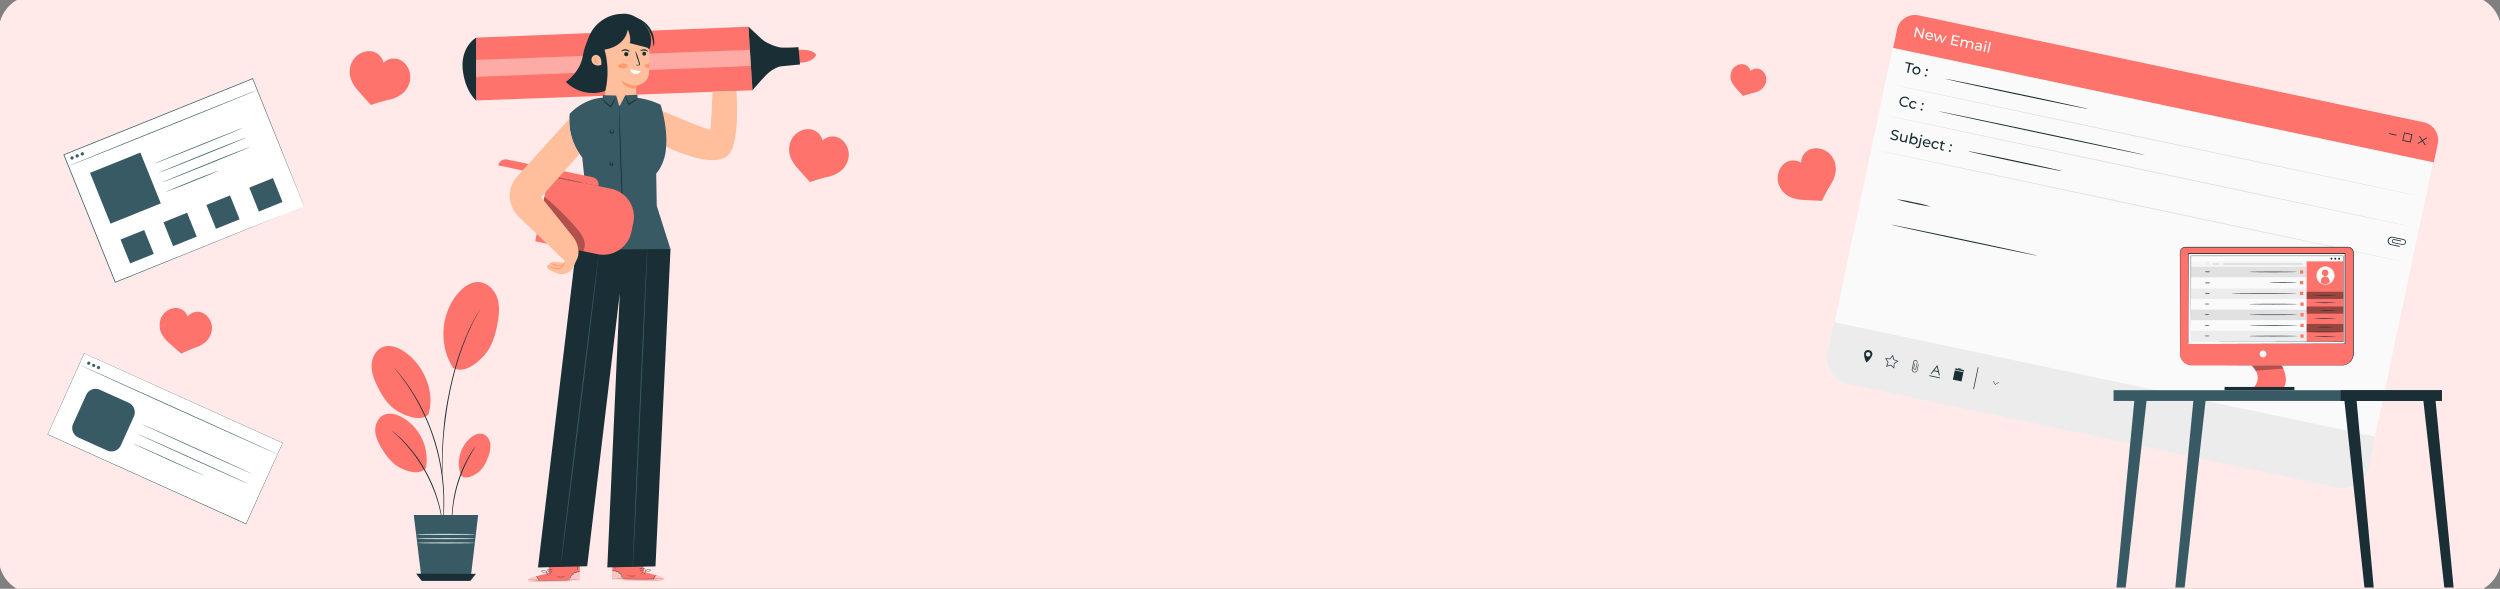 <svg width="1380" height="325" fill="none" xmlns="http://www.w3.org/2000/svg"><rect width="100%" height="100%" fill="#808080" stroke="none"/><path d="M1360.74-2.67H19.27c-11.046 0-20 8.954-20 20v290.35c0 11.046 8.954 20 20 20h1341.47c11.05 0 20-8.954 20-20V17.33c0-11.046-8.95-20-20-20z" fill="#FFEAE9"/><path d="M250.14 203.08c-8.09-12.38-6.91-30.06 2.75-41.25 3-3.48 7.19-6.5 11.77-6.1 4.58.4 8.45 4.41 9.88 8.89 1.43 4.48.93 9.33.09 13.95-1.17 6.48-3.13 13.1-7.62 17.91-4.49 4.81-11.1 9.75-16.87 6.6zm4.47 59.57a18.512 18.512 0 0 1 5.16-21c1.86-1.52 4.29-2.7 6.62-2.08 2.33.62 3.95 3 4.28 5.48a15.175 15.175 0 0 1-1.22 7.19c-1.19 3.23-2.8 6.47-5.55 8.54-2.75 2.07-6.6 4-9.29 1.87zm-19.51-4.25a26.749 26.749 0 0 0-13.49-28.24c-3.08-1.61-6.88-2.56-10-1s-4.71 5.47-4.46 9c.25 3.53 2 6.83 3.84 9.84 2.64 4.23 5.88 8.34 10.38 10.47 4.5 2.13 10.53 3.75 13.71-.09m1.42-29.65c3.88-12.5-2.69-27.66-13.64-34.83-3.4-2.23-7.7-3.78-11.5-2.33-3.8 1.45-6.12 5.81-6.24 10-.12 4.19 1.48 8.17 3.32 11.9 2.57 5.23 5.85 10.39 10.85 13.38s13.07 6 17.21 1.91" fill="#FE736B"/><path d="M244.28 289.84a3.52 3.52 0 0 1-.12-.61c-.07-.45-.16-1-.26-1.74-.06-.39-.11-.81-.18-1.26-.07-.45-.18-1-.28-1.49-.21-1.07-.42-2.29-.77-3.61-.16-.66-.33-1.36-.5-2.08-.17-.72-.43-1.46-.65-2.23-.42-1.55-1-3.16-1.62-4.87a94.798 94.798 0 0 0-4.82-10.7 96.389 96.389 0 0 0-6.25-9.94c-1.11-1.43-2.11-2.83-3.17-4-.52-.62-1-1.21-1.5-1.78l-1.45-1.57c-.91-1-1.81-1.87-2.59-2.63l-1.12-1.09-.95-.84-1.31-1.18a3.387 3.387 0 0 1-.44-.44s.19.1.51.35l1.37 1.11 1 .81 1.11 1c.8.74 1.73 1.58 2.66 2.59l1.49 1.56L226 247c1.08 1.2 2.1 2.59 3.22 4a81.218 81.218 0 0 1 11.14 20.76c.57 1.73 1.18 3.35 1.58 4.91.21.78.42 1.53.62 2.26.2.73.33 1.43.48 2.1.33 1.33.51 2.56.69 3.64.093.533.173 1.033.24 1.5.05.46.09.88.13 1.27.07.72.12 1.3.16 1.76.039.211.046.427.02.64z" fill="#1A2E35"/><path d="M244 292.08a.806.806 0 0 1 0-.25c0-.19 0-.43.05-.72.07-.68.15-1.61.26-2.78.06-.61.12-1.27.2-2 .08-.73.07-1.54.12-2.4.06-1.71.23-3.67.16-5.83v-3.4c0-1.18-.13-2.4-.19-3.67-.08-2.55-.43-5.24-.73-8.08a116.209 116.209 0 0 0-10.53-35.52c-1.3-2.55-2.48-5-3.79-7.18-.64-1.09-1.22-2.18-1.85-3.18l-1.84-2.85c-1.13-1.85-2.33-3.4-3.32-4.8-.51-.7-1-1.36-1.41-1.94-.41-.58-.87-1.1-1.25-1.58l-1.73-2.19-.44-.57a1.181 1.181 0 0 1-.14-.21s.07 0 .18.17l.48.55c.44.51 1 1.23 1.81 2.12l1.29 1.55c.46.58.93 1.23 1.45 1.92 1 1.39 2.24 2.93 3.39 4.77l1.88 2.85c.64 1 1.23 2.08 1.88 3.17 1.34 2.18 2.54 4.63 3.85 7.19a124.032 124.032 0 0 1 6.76 17.4 122.136 122.136 0 0 1 3.81 18.26c.3 2.86.63 5.57.69 8.12.05 1.28.16 2.51.16 3.69v3.41c0 2.17-.16 4.13-.25 5.85-.06.86-.09 1.66-.16 2.4s-.17 1.4-.25 2c-.15 1.17-.26 2.1-.35 2.77 0 .29-.08.53-.11.72a.68.68 0 0 1-.08.24z" fill="#1A2E35"/><path d="M265.06 170.67s0 .08-.1.23c-.1.15-.21.39-.35.65l-1.38 2.45c-.3.54-.65 1.12-1 1.78-.35.66-.69 1.4-1.08 2.18l-1.25 2.5c-.42.9-.82 1.86-1.27 2.86-.45 1-.92 2-1.37 3.17-.45 1.17-.87 2.28-1.34 3.48l-.71 1.84-.65 1.92-1.35 4c-1.72 5.55-3.34 11.72-4.71 18.28-1.37 6.56-2.26 12.89-2.95 18.66-.69 5.77-1 11-1.15 15.38-.11 2.2-.13 4.18-.14 5.93-.01 1.75 0 3.25 0 4.48v3.56a.657.657 0 0 1 0 .25 1.203 1.203 0 0 1 0-.24c0-.2 0-.44-.05-.74 0-.69-.08-1.63-.14-2.83-.06-1.2-.1-2.73-.1-4.48 0-1.75 0-3.74.07-5.94.07-4.4.47-9.63 1-15.42.53-5.79 1.61-12.09 2.96-18.62 1.35-6.53 3-12.77 4.76-18.33.48-1.37.94-2.72 1.38-4 .23-.65.45-1.29.67-1.93l.72-1.84c.48-1.2.94-2.36 1.38-3.48.46-1.11 1-2.15 1.4-3.16.4-1.01.87-2 1.31-2.85.44-.85.88-1.71 1.29-2.49l1.12-2.17c.36-.65.73-1.23 1-1.76l1.47-2.42.39-.63.17-.27zm-2.75 75.94a9.916 9.916 0 0 1-.86 1.51c-.59.95-1.4 2.35-2.35 4.1a89.5 89.5 0 0 0-3.07 6.29c-1.07 2.41-2.06 5.13-3 8s-1.56 5.72-2.08 8.31c-.52 2.59-.82 4.94-1 6.92-.18 1.98-.32 3.59-.37 4.71a9.732 9.732 0 0 1-.14 1.73 11.237 11.237 0 0 1-.06-1.74c0-1.12 0-2.74.19-4.73.19-1.99.45-4.37.91-7a71.732 71.732 0 0 1 5.09-16.45 69.683 69.683 0 0 1 3.18-6.27c1-1.74 1.86-3.11 2.51-4a11.92 11.92 0 0 1 1.05-1.38z" fill="#1A2E35"/><path d="M228.39 284.27h35.55l-4.3 36.3h-26.82l-4.43-36.3z" fill="#375A64"/><path d="M229.69 316.65l3.02 3.92h26.93l3.1-3.8-33.05-.12z" fill="#1A2E35"/><path d="M262.55 294.94c0 .15-7.37.27-16.47.27-9.1 0-16.48-.12-16.48-.27 0-.15 7.38-.26 16.48-.26 9.1 0 16.47.12 16.47.26zm0 2.42c0 .15-7.37.26-16.47.26-9.1 0-16.48-.11-16.48-.26 0-.15 7.38-.27 16.48-.27 9.1 0 16.47.12 16.47.27zm-.44 2.34c0 .15-7.12.26-15.9.26-8.78 0-15.9-.11-15.9-.26 0-.15 7.12-.27 15.9-.27 8.78 0 15.9.12 15.9.27z" fill="#FAFAFA"/><path d="M226.35 44.37c.375-2.12.092-4.305-.81-6.26a10.152 10.152 0 0 0-4-4.69 8.15 8.15 0 0 0-9.83 1.23 8.002 8.002 0 0 0-1.5-3.24 8.242 8.242 0 0 0-5.67-3.14 10 10 0 0 0-6 1.47 10.384 10.384 0 0 0-4.32 4.6 12.722 12.722 0 0 0-.9 8 18.097 18.097 0 0 0 4.14 7.47c3.12 3.58 7.28 8.15 7.28 8.15s5.35-1.84 10-2.92a18.239 18.239 0 0 0 7.72-3.64 12.792 12.792 0 0 0 3.89-7.03zm748.58.63a6.147 6.147 0 0 0-.49-3.7 6 6 0 0 0-2.37-2.78 4.83 4.83 0 0 0-5.81.73 5 5 0 0 0-.89-1.92 4.916 4.916 0 0 0-3.37-1.9 6 6 0 0 0-3.55.87 6.173 6.173 0 0 0-2.54 2.7 7.502 7.502 0 0 0-.53 4.71 10.775 10.775 0 0 0 2.44 4.42c1.85 2.12 4.31 4.82 4.31 4.82s3.17-1.08 5.91-1.72a10.809 10.809 0 0 0 4.56-2.16 7.592 7.592 0 0 0 2.33-4.07zM468.38 87.17c.369-2.087.09-4.237-.8-6.16a10.003 10.003 0 0 0-4-4.63A8.001 8.001 0 0 0 454 77.6a8.008 8.008 0 0 0-1.47-3.19 8.13 8.13 0 0 0-5.59-3.1 9.881 9.881 0 0 0-5.94 1.45 10.281 10.281 0 0 0-4.25 4.53 12.565 12.565 0 0 0-.89 7.85 17.857 17.857 0 0 0 4.07 7.35c3.08 3.53 7.17 8 7.17 8s5.27-1.81 9.83-2.88a17.682 17.682 0 0 0 7.6-3.58 12.61 12.61 0 0 0 3.85-6.86zm542.83-.82a10.386 10.386 0 0 0-4.94-3.77 10.002 10.002 0 0 0-6.07-.45 8.003 8.003 0 0 0-6 7.72 8 8 0 0 0-9.44.59 10.001 10.001 0 0 0-3.13 5.21 10.282 10.282 0 0 0 .22 6.21 12.583 12.583 0 0 0 5 6.16 17.787 17.787 0 0 0 8.09 2.29c4.67.3 10.74.56 10.74.56s2.43-5 4.89-9a17.842 17.842 0 0 0 2.8-7.92c.12-2.7-.64-5.365-2.16-7.6zM117 181.52a9.002 9.002 0 0 0-1.32-5.24 8.611 8.611 0 0 0-3.87-3.59 7.075 7.075 0 0 0-5.55 0 7.233 7.233 0 0 0-2.68 2 6.995 6.995 0 0 0-1.59-2.6 7.083 7.083 0 0 0-5.12-2.09 8.589 8.589 0 0 0-5 1.84 8.938 8.938 0 0 0-3.21 4.34 11 11 0 0 0 0 6.86A15.482 15.482 0 0 0 93 189c3 2.73 7 6.2 7 6.2s4.37-2.08 8.19-3.47a15.403 15.403 0 0 0 6.2-3.86 10.93 10.93 0 0 0 2.61-6.35zm238.23 134.23l-.05-9.11H338.1L338 320l1 .07c4.72.27 24 1 27.13.06 3.61-1.13-10.9-4.38-10.9-4.38z" fill="#FE736B"/><path opacity=".6" d="M344.21 320.05a5.868 5.868 0 0 0-2.18-3.64 5.762 5.762 0 0 0-4-1.25v4.77l6.18.12z" fill="#fff"/><path opacity=".6" d="M362.29 317.6s5.09 1.47 4.45 2.3c-.64.83-20.13.82-28.73.05v-.38l22.74.22s.55-2.15 1.54-2.19z" fill="#fff"/><path d="M337.92 319.44h1.13l3.11.14c2.62.1 6.24.18 10.24.19 4 .01 7.63-.06 10.25-.15l3.11-.12.84-.05h.29-1.14l-3.1.05c-2.62.05-6.25.1-10.25.09-4-.01-7.62-.07-10.24-.13l-3.11-.07h-1.13v.05z" fill="#1A2E35"/><path d="M360.78 320.12a6.793 6.793 0 0 1 .58-1.48c.31-.43.665-.826 1.06-1.18-.534.187-.977.57-1.24 1.07a2.292 2.292 0 0 0-.4 1.59zm-5.36-2.96c.05 0 .29-.26.54-.65.25-.39.41-.74.36-.77-.05-.03-.29.26-.54.65-.25.39-.41.74-.36.77zm-1.42-.73s.3-.14.6-.4.5-.52.46-.56c-.04-.04-.3.14-.6.4s-.46.52-.46.56zm-.84-1.62c.287.108.595.149.9.12.3.035.603.004.89-.09a2 2 0 0 0-.89-.12 2.382 2.382 0 0 0-.9.09zm-.29-1.13c.295.199.644.301 1 .29.34.054.688.006 1-.14a6.085 6.085 0 0 0-1-.07 5.006 5.006 0 0 0-1-.08z" fill="#1A2E35"/><path d="M356 315.67c.364.063.736.063 1.1 0 .397-.05.789-.137 1.17-.26.229-.068.45-.158.66-.27a.683.683 0 0 0 .28-.34.452.452 0 0 0-.17-.44 2.001 2.001 0 0 0-2.49.58 2.214 2.214 0 0 0-.36.73.758.758 0 0 0 0 .3 3.32 3.32 0 0 1 .5-.94c.253-.282.578-.49.94-.6a1.648 1.648 0 0 1 1.31.09c.17.13.11.33-.09.45-.196.103-.4.19-.61.26a8.63 8.63 0 0 1-1.13.29c-.69.12-1.11.12-1.11.15z" fill="#1A2E35"/><path d="M356.28 315.73a1.07 1.07 0 0 0 .13-.77 1.818 1.818 0 0 0-.3-.8 1.104 1.104 0 0 0-.91-.56.438.438 0 0 0-.34.51c.026.175.091.343.19.49.139.242.311.464.51.66.172.198.387.352.63.45 0 0-.22-.2-.52-.55a3.767 3.767 0 0 1-.46-.66c-.15-.23-.25-.64 0-.69.25-.05.56.24.73.46.15.217.255.462.31.72.037.245.047.493.03.74zm-18.48-.64h1.26a5.648 5.648 0 0 1 2.76 1.14 5.498 5.498 0 0 1 1.71 2.44c.127.398.234.802.32 1.21v-.34a4.373 4.373 0 0 0-.19-.92 5.187 5.187 0 0 0-4.59-3.67 4.475 4.475 0 0 0-.94 0 1.003 1.003 0 0 0-.33.14zm1.78-7.64a32.976 32.976 0 0 0-.15 3.5 32.047 32.047 0 0 0 .05 3.52 28.78 28.78 0 0 0 .16-3.51c.048-1.17.028-2.342-.06-3.51zm6.42 10.37c.815.196 1.653.28 2.49.25a9.896 9.896 0 0 0 2.5-.19c0-.06-1.12 0-2.49 0s-2.5-.12-2.5-.06z" fill="#1A2E35"/><path d="M342.68 317.81c0 .05.1.24.21.5.11.26.17.48.23.48s.09-.27 0-.57c-.09-.3-.4-.45-.44-.41zm-1.25-1.57c-.05 0 .06.22.24.4.18.18.35.29.39.25.04-.04-.06-.22-.24-.39s-.35-.3-.39-.26zm-1.81-.72c0 .06.24.06.49.15s.43.22.48.18c.05-.04-.1-.27-.41-.38-.31-.11-.58 0-.56.05zm-1.28-.34c0 .06.07.14.22.2s.27.06.29 0c.02-.06-.08-.14-.22-.19-.14-.05-.27-.06-.29-.01z" fill="#1A2E35"/><path d="M413.14 14.73l-150.33 6.05v34.67l152.56-5.6-2.23-35.12zM440 27.61s8.55-1 10.58 2.67c0 0-1.73 4.68-10.21 4.29l-.37-6.96z" fill="#FE736B"/><path d="M440.74 26l.87 9.59-10.31 1s-4.23.34-9.12 5.6c-4.89 5.26-6.81 7.65-6.81 7.65l-2.23-35.12 6.78 6.35a16.356 16.356 0 0 0 4.56 3 26.012 26.012 0 0 0 6.43 2.16c3.278.141 6.562.064 9.83-.23zm-177.93-5.22s-9.07 5.19-7.26 18.6c1.55 11.56 7.26 16.07 7.26 16.07V20.78z" fill="#1A2E35"/><path opacity=".4" d="M413.86 27.53l-151.05 5.52v9.38l151.61-6.03-.56-8.87z" fill="#fff"/><path d="M302.9 316.3l.05-9.12H320l.07 13.34-1.06.07c-4.71.26-24 1-27.13.06-3.49-1.07 11.02-4.35 11.02-4.35z" fill="#FE736B"/><path opacity=".6" d="M313.92 320.59a5.93 5.93 0 0 1 2.17-3.64 5.722 5.722 0 0 1 4-1.24v4.77l-6.17.11z" fill="#fff"/><path opacity=".6" d="M295.83 318.14s-5.08 1.47-4.45 2.31c.63.84 20.14.81 28.73.05v-.39l-22.75.23s-.53-2.16-1.53-2.2z" fill="#fff"/><path d="M320.21 320h-.29l-.85.06-3.1.13c-2.62.1-6.24.19-10.25.2-4.01.01-7.63-.07-10.25-.15l-3.1-.13-.84-.05h-.3 1.14l3.11.06c2.62 0 6.24.1 10.24.09 4-.01 7.62-.07 10.25-.13l3.1-.07h.84l.3-.01z" fill="#1A2E35"/><path d="M297.35 320.67a7.877 7.877 0 0 0-.59-1.48 6.283 6.283 0 0 0-1.06-1.19 2.28 2.28 0 0 1 1.24 1.08 2.33 2.33 0 0 1 .41 1.59zm5.36-2.96s-.29-.27-.54-.66c-.25-.39-.42-.73-.37-.76.05-.03.29.26.54.65.25.39.42.74.37.77zm1.38-.71s-.31-.13-.6-.4-.51-.51-.47-.55c.04-.04.31.13.6.4s.51.48.47.55zm.91-1.64a3.991 3.991 0 0 1-1.78 0c.285-.104.589-.141.89-.11.301-.035.606.003.89.11zm.26-1.14a1.734 1.734 0 0 1-1 .29 1.77 1.77 0 0 1-1-.13c.33-.057.665-.08 1-.07a6.709 6.709 0 0 1 1-.09z" fill="#1A2E35"/><path d="M302.13 316.22c-.364.06-.736.06-1.1 0a6.886 6.886 0 0 1-1.17-.25 3.706 3.706 0 0 1-.67-.28.553.553 0 0 1-.27-.34.432.432 0 0 1 .16-.44 2 2 0 0 1 2.49.59c.176.211.299.462.36.73a.587.587 0 0 1 0 .3 2.927 2.927 0 0 0-.5-.94 2.002 2.002 0 0 0-.94-.61 1.75 1.75 0 0 0-1.31.09c-.17.13-.1.34.09.45.196.111.404.198.62.26.368.131.746.231 1.13.3.69.1 1.11.1 1.11.14z" fill="#1A2E35"/><path d="M301.84 316.27a1.12 1.12 0 0 1-.13-.76c.038-.286.14-.56.3-.8a1.093 1.093 0 0 1 .92-.56.43.43 0 0 1 .33.5 1.137 1.137 0 0 1-.18.49 3.16 3.16 0 0 1-.52.67 1.423 1.423 0 0 1-.63.44s.22-.19.52-.54c.177-.202.332-.424.46-.66.15-.23.26-.65 0-.7-.26-.05-.55.25-.72.47a1.815 1.815 0 0 0-.31.71 5.229 5.229 0 0 0-.04.74zm18.48-.64s-.49 0-1.26.05a5.525 5.525 0 0 0-2.75 1.14 5.592 5.592 0 0 0-1.72 2.43c-.26.73-.28 1.23-.32 1.22a1.021 1.021 0 0 1 0-.34c.031-.315.091-.626.18-.93a5.37 5.37 0 0 1 1.73-2.54 5.282 5.282 0 0 1 2.87-1.13c.312-.033.628-.033.94 0 .115.016.226.05.33.1zm-1.78-7.63a28.78 28.78 0 0 1 .16 3.51c.048 1.17.028 2.342-.06 3.51a30.248 30.248 0 0 1-.15-3.51 31.862 31.862 0 0 1 .05-3.51zm-6.45 10.37a9.66 9.66 0 0 1-2.49.25 9.168 9.168 0 0 1-2.5-.2c0-.06 1.12 0 2.5 0s2.49-.11 2.49-.05z" fill="#1A2E35"/><path d="M315.44 318.36s-.09.24-.2.49c-.11.25-.18.49-.24.48-.06-.01-.09-.27.05-.56.14-.29.35-.45.39-.41zm1.26-1.57s-.07.22-.25.4c-.18.18-.35.29-.39.25-.04-.04.07-.22.25-.4.18-.18.35-.29.39-.25zm1.8-.72c0 .06-.24.06-.49.14-.25.08-.43.23-.47.19-.04-.04.1-.28.41-.38.31-.1.57-.02.55.05zm1.29-.34s-.08.14-.22.2-.27.05-.3 0c-.03-.05.08-.14.22-.2s.28-.05.3 0z" fill="#1A2E35"/><path d="M364.49 60.78S391 72 391.83 71.55c.83-.45 1.46-20.89 1.46-20.89l13.22-.49S409 81.44 401 86.51C390.18 93.44 363.9 79 363.9 79l.59-18.22zm-13.33-7.34c0-3.31.06-6.19.06-6.19s6.68-.71 7.09-7.34c.41-6.63 0-21.91 0-21.91l-12.17-5.95-13.39 10.14 1.41 31.56a8.502 8.502 0 0 0 14.479 5.656 8.509 8.509 0 0 0 2.521-5.966z" fill="#FFBF9D"/><path d="M356.67 29.64a1.074 1.074 0 0 1-.661.988 1.068 1.068 0 0 1-1.458-.78 1.064 1.064 0 0 1 .455-1.098 1.068 1.068 0 0 1 1.351.133c.2.201.313.473.313.757zm1.03-1.16c-.14.13-.93-.53-2.07-.59-1.14-.06-2 .48-2.12.33-.12-.15.08-.32.46-.58a2.8 2.8 0 0 1 3.34.21c.34.3.45.57.39.63zm-10.85 1.37a1.16 1.16 0 1 1-2.318.001 1.16 1.16 0 0 1 2.318-.001zm.72-1.26c-.15.15-1-.58-2.25-.64-1.25-.06-2.18.53-2.31.36-.13-.17.09-.35.5-.63a3.059 3.059 0 0 1 3.64.22c.37.33.49.62.42.69zm3.3 7.34c.49.142 1.002.19 1.51.14.136.018.274.018.41 0a.623.623 0 0 0 .44-.37 1.473 1.473 0 0 0-.08-1l-.59-1.91a23.824 23.824 0 0 0-1.84-4.79c.252 1.71.692 3.386 1.31 5 .21.65.42 1.27.63 1.89.11.209.158.445.14.68 0 .11-.2.16-.44.17a4.14 4.14 0 0 0-1.49.19z" fill="#1A2E35"/><path d="M346.49 36.38c0 .76-1.19 1.3-2.6 1.33-1.41.03-2.58-.46-2.62-1.21-.04-.75 1.11-1.5 2.59-1.5 1.48 0 2.65.63 2.63 1.38zm11.91 1.25c-1.46 0-2.49-.66-2.53-1.2-.04-.54 1-1.41 2.6-1.52v1.32c0 .45-.04.95-.07 1.4z" fill="#FF9A6E"/><path d="M348 38.11c-1.25-.57 3.42 1.35 5.7 1a3.13 3.13 0 0 1-3.53 1.65c-2.56-.64-2.17-2.65-2.17-2.65z" fill="#fff"/><path d="M351.53 47.25a16.53 16.53 0 0 1-8.78-3s2 4.87 8.64 4.59l.14-1.59z" fill="#FF9A6E"/><path d="M312.35 45.2a25.108 25.108 0 0 0 7.81-9.33c1.93-4.1 1.17-5.75 3.43-11.75 1.61-4.28 2.7-7.17 5.46-10.06a20.45 20.45 0 0 1 12.71-6.34c2.58 0 7.09-1.42 13.66 5.41s3 14.18 3 14.18l-1.1-1-9.7-2.5c.77-2.62-.36-5.87-1-7.38l-.06-.06c-1.94 9.92-12.87 11-12.87 11a46.002 46.002 0 0 1 1.44 16.88c-.197 2-.531 3.985-1 5.94a21.54 21.54 0 0 1-12.73.34 21.327 21.327 0 0 1-9.05-5.33z" fill="#1A2E35"/><path d="M348.36 9.38c0 .17 1.19.45 3 1.3a15.87 15.87 0 0 1 8.94 11.6c.37 1.94.32 3.19.5 3.2.18.01.47-1.24.29-3.31a14.48 14.48 0 0 0-9.42-12.23c-2-.7-3.3-.69-3.31-.56z" fill="#1A2E35"/><path d="M331.94 35.65a8.196 8.196 0 0 0-.36-3.27 3.107 3.107 0 0 0-2.38-2.06 2.613 2.613 0 0 0-2.69 2.18 3.219 3.219 0 0 0 1.64 3.19 4.238 4.238 0 0 0 3.68.1" fill="#FFBF9D"/><path d="M330 35.13c0-.08-.25-.17-.57-.46a1.793 1.793 0 0 1-.523-2.142c.11-.242.271-.456.473-.628.3-.29.57-.4.55-.48-.02-.08-.34-.11-.79.16a2.003 2.003 0 0 0-1 1.73 1.999 1.999 0 0 0 1 1.69c.5.25.86.2.86.13z" fill="#FF9A6E"/><path d="M370.12 137.45l-8.3 175.2-26.59.56 6.89-151.4-18 150.76-27.16.67 21.26-177.71" fill="#1A2E35"/><path d="M349.29 312.91c.16 0 2.07-39.15 4.27-87.44 2.2-48.29 3.87-87.47 3.71-87.47-.16 0-2.07 39.14-4.27 87.45-2.2 48.31-3.86 87.46-3.71 87.46zm-39.69-1.41c.15 0 4.93-38 10.67-84.92s10.27-85 10.12-85c-.15 0-4.94 38-10.68 84.92-5.74 46.92-10.27 84.98-10.11 85zm4.95-248.76a29.855 29.855 0 0 1 11.57-7.49 23.93 23.93 0 0 1 6.63-1.34v-1.35l7.34.15s.38 1.15.78 2.46c.39 1 .58 3.19 1.05 3.19.47 0 1.21-2.14 1.93-3.21l1.26-2.52 6.78-.33V54a41.51 41.51 0 0 1 12.78 3.82c.75 2.49 3.92 13.38 3 23.38a26.075 26.075 0 0 1-3.32 11.63 23.625 23.625 0 0 1-2.13 3l.32 17.83 7.54 23.75-51.9.54 5.9-25.64-2.69-25.41a32.376 32.376 0 0 1-6.88-24.2l.04.04z" fill="#375A64"/><path d="M345.27 52.88a4.71 4.71 0 0 0 .36 1.56l.54 1.65c.11.31.2.61.35 1 .085.231.247.426.46.55a.798.798 0 0 0 .79-.07 25.426 25.426 0 0 0 4.38-3.27 26.943 26.943 0 0 0-4.66 2.78c-.39.37-.58-.59-.83-1.15-.25-.56-.43-1.07-.65-1.6-.39-.93-.66-1.48-.74-1.45zm-13.13 1.39a15.151 15.151 0 0 0 4.44 4.52l.38.26.23.17.16-.24a13.778 13.778 0 0 0 2.44-5.35c-.15-.06-1.06 2.36-2.91 5l.4-.07-.37-.26c-2.81-1.99-4.64-4.14-4.77-4.03zm11.93 83.51a3.67 3.67 0 0 0 .07-.81c0-.58 0-1.35.08-2.31 0-2 0-4.93-.05-8.52-.12-7.19-.46-17.12-.89-28.08-.43-10.96-.78-20.83-1-28.07-.1-3.55-.17-6.44-.23-8.51v-2.31a3.923 3.923 0 0 0-.05-.81 4.287 4.287 0 0 0-.06.8c0 .59 0 1.36-.08 2.32 0 2 0 4.92.05 8.52.12 7.19.46 17.12.89 28.08.43 10.96.78 20.83 1 28.07.1 3.54.17 6.43.23 8.51v2.31c-.004.271.01.541.04.81zm-6.48-66.35c0-.06-.45-.13-.85.38a1.293 1.293 0 0 0-.22 1.08 1.277 1.277 0 0 0 1.06.88 1.259 1.259 0 0 0 1.26-.53 1.3 1.3 0 0 0 .11-1.1c-.23-.61-.7-.68-.7-.61 0 .07.25.26.31.72a.9.9 0 0 1-.15.7.773.773 0 0 1-.75.26.798.798 0 0 1-.64-.47.945.945 0 0 1 .06-.72c.2-.41.53-.5.51-.59zm-.18 17.94c0-.06-.39-.12-.75.31a1.128 1.128 0 0 0-.23.93 1.09 1.09 0 0 0 .9.82 1.052 1.052 0 0 0 1.12-.5.998.998 0 0 0 0-1c-.3-.5-.75-.43-.72-.35.03.08.26.16.36.52a.537.537 0 0 1-.074.57.545.545 0 0 1-.546.18.633.633 0 0 1-.559-.696.625.625 0 0 1 .119-.304c.13-.3.4-.39.38-.48z" fill="#1A2E35"/><path d="M295.431 133.186l7.46-36.117 34.394 7.104a15.84 15.84 0 0 1 12.309 18.716l-1.052 5.093a15.84 15.84 0 0 1-18.716 12.308l-34.395-7.104z" fill="#FE736B"/><path d="M275 91.3l55.33 11.44a4.189 4.189 0 0 0-.601-3.143 4.175 4.175 0 0 0-2.649-1.797l-47.18-9.74a4.162 4.162 0 0 0-4.9 3.24z" fill="#FE736B"/><path opacity=".4" d="M302.14 96.9c.955.365 1.943.64 2.95.82 1.85.43 4.41 1 7.24 1.58 2.83.58 5.4 1.09 7.27 1.43.985.233 1.989.374 3 .42a17.585 17.585 0 0 0-3-.81c-1.85-.44-4.4-1-7.24-1.59-2.84-.59-5.4-1.09-7.27-1.42a16.886 16.886 0 0 0-2.95-.43z" fill="#000"/><path opacity=".3" d="M300.06 111.14c.12-.86.25-1.71.37-2.56a133.803 133.803 0 0 1 17.8 17.42 20.984 20.984 0 0 1 3.94 5.88 7.824 7.824 0 0 1-.3 6.86l-14.38-3.21-7.43-24.39z" fill="#000"/><path d="M285.68 119c-.69-.78-5.41-6.34-4.09-13.76a15.998 15.998 0 0 1 4.16-8.11c9.5-10.553 19.023-21.1 28.57-31.64A31.491 31.491 0 0 0 319.91 85l-21.19 23.8 17.33 21.59c2.67 3.33 4.12 8 2.73 12.05l-2.31 4.84a7.11 7.11 0 0 1-9.33 3.42l-4.14-1.86a1.538 1.538 0 0 1-.818-1.931c.088-.242.235-.458.428-.629l1-.88a3.55 3.55 0 0 1 2.7-.86l5.28.53.24-1L285.68 119z" fill="#FFBF9D"/><path d="M302.16 147c.536.254 1.091.465 1.66.63a12.15 12.15 0 0 0 4.24 1 3.52 3.52 0 0 0 2.24-1.12 5.838 5.838 0 0 0 1.15-1.63c.5-1 .46-1.77.39-1.77s-.19.66-.74 1.58a6.082 6.082 0 0 1-1.16 1.44 3.13 3.13 0 0 1-1.9.93 15.81 15.81 0 0 1-4.1-.81 3.783 3.783 0 0 0-1.78-.25z" fill="#FF9A6E"/><path d="M303.62 145.4a15.388 15.388 0 0 0 4 1.4 4.32 4.32 0 0 0 3-.28c.72-.41.93-.91.87-.94-.06-.03-.37.31-1 .58a4.634 4.634 0 0 1-2.76.09c-2.2-.59-4.09-1.02-4.11-.85z" fill="#FF9A6E"/><path d="M139.413 43.433L35.235 85.418l28.363 70.379 104.178-41.985-28.363-70.38z" fill="#fff"/><path d="M167.79 113.81l-.52-1.28-1.5-3.72c-1.31-3.26-3.23-8-5.73-14.11-4.93-12.23-12.04-29.78-20.72-51.18l.2.09-104.17 42 .11-.27 28.37 70.38-.24-.1 75.09-30.17 21.46-8.59 5.7-2.3 1.47-.6.51-.2-.48.19-1.46.59-5.67 2.28-21.39 8.72L63.68 156l-.18.07-.07-.17-28.37-70.41-.06-.19.2-.08 104.21-42 .14-.06.07.16 20.6 51.38c2.46 6.11 4.38 10.88 5.66 14.15l1.48 3.68c.27.85.43 1.28.43 1.28z" fill="#375A64"/><path d="M37.77 91.7c0-.11 23.23-9.59 52-21.17 28.77-11.58 52.08-20.9 52.12-20.79.04.11-23.22 9.58-52 21.17C61.11 82.5 37.81 91.8 37.77 91.7zm2.83-4.83a.9.9 0 1 1-1.677.654.9.9 0 0 1 1.677-.654zm2.365.031a.905.905 0 0 0 .495-1.18.905.905 0 0 0-1.175-.508.905.905 0 0 0-.495 1.18.905.905 0 0 0 1.175.508zm2.82-1.141a.905.905 0 0 0 .494-1.18.905.905 0 0 0-1.175-.508.905.905 0 0 0-.494 1.18.905.905 0 0 0 1.175.508zm31.688-1.53l-27.788 11.2 11.3 28.038 27.788-11.199-11.3-28.038zm56.337-13.5c.05.1-10.76 4.55-24.12 9.94-13.36 5.39-24.25 9.68-24.29 9.57-.04-.11 10.76-4.55 24.14-9.95 13.38-5.4 24.23-9.67 24.27-9.56zm2.1 5.21c.05.1-10.76 4.55-24.12 9.94-13.36 5.39-24.25 9.68-24.29 9.57-.04-.11 10.76-4.56 24.14-10s24.23-9.62 24.27-9.51zm2.09 5.21c.05.1-10.76 4.55-24.12 9.94-13.36 5.39-24.25 9.68-24.29 9.57-.04-.11 10.76-4.56 24.14-10S138 81.05 138 81.15zm-17.68 13.19c-.349.21-.718.388-1.1.53l-3 1.29c-2.58 1.08-6.14 2.54-10.09 4.13-3.95 1.59-7.53 3-10.14 4l-3.09 1.17a6.065 6.065 0 0 1-1.16.38c.352-.203.72-.377 1.1-.52l3-1.3c2.58-1.08 6.15-2.54 10.1-4.14 3.95-1.6 7.52-3 10.13-4l3.09-1.18a6.813 6.813 0 0 1 1.16-.36zm-40.733 32.618l-13.06 5.263 5.312 13.18 13.06-5.263-5.312-13.18zm23.697-9.533l-13.06 5.263 5.312 13.18 13.059-5.264-5.311-13.179zm23.682-9.553l-13.059 5.263 5.312 13.18 13.059-5.264-5.312-13.179zm23.684-9.55l-13.059 5.263 5.311 13.18 13.06-5.263-5.312-13.18zM135.83 289.37l-109.62-49.5L46.45 195l109.63 49.5-20.25 44.87zM27 239.57l108.53 49 19.76-43.75-108.54-49L27 239.57z" fill="#375A64"/><path d="M104.86 275l22.67 10.29 6.07 2.71 1.57.71.54.25-.54-.25-1.56-.7-6-2.73-22.67-10.17-78.39-35.29-.17-.08.08-.16 20-44.31.08-.17.18.08 109.05 49.3.12.06v.12c-6.2 13.72-11.25 24.78-14.73 32.44-1.72 3.81-3.06 6.78-4 8.78l-1 2.27a7.408 7.408 0 0 1-.43.83" fill="#fff"/><path d="M46.53 195.61l.25-.1-.25.1zM44 201.45c0-.09 24.46 10.84 54.53 24.42 30.07 13.58 54.42 24.67 54.38 24.76-.04.09-24.46-10.83-54.53-24.41S44 201.55 44 201.45zm5.78-.597a.87.87 0 1 0-1.586-.716.87.87 0 0 0 1.586.716zm2.71 1.217a.86.86 0 1 1-.43-1.15.88.88 0 0 1 .44 1.15h-.01zm2.68 1.21a.87.87 0 1 1 .077-.337.858.858 0 0 1-.077.327v.01zm-7.61 14.734l-7.18 15.904a5.73 5.73 0 0 0 2.864 7.58l15.904 7.181a5.73 5.73 0 0 0 7.58-2.864l7.18-15.904a5.73 5.73 0 0 0-2.864-7.581l-15.903-7.181a5.73 5.73 0 0 0-7.58 2.865zM139 261.51c-.05.1-13.64-5.95-30.36-13.5s-30.23-13.74-30.18-13.83c.05-.09 13.63 5.95 30.35 13.5S139 261.42 139 261.51zm-2.43 5.37c0 .1-13.63-5.95-30.36-13.5C89.48 245.83 76 239.63 76 239.53c0-.1 13.63 5.95 30.36 13.5 16.73 7.55 30.26 13.75 30.21 13.85zm-23.99-4.4a2.045 2.045 0 0 1-.41-.14l-1.15-.48-4.2-1.83L93 253.86l-13.76-6.28-4.15-1.94-1.09-.55a1.597 1.597 0 0 1-.36-.2c.122.029.243.065.36.11l1.14.51 4.2 1.83 13.81 6.18 13.76 6.27 4.15 1.94 1.14.52c.133.065.261.142.38.23z" fill="#375A64"/><path d="M1046.5 18.355l-37.67 178.007c-1.42 6.716 2.87 13.313 9.59 14.734l273.93 57.977c6.71 1.421 13.31-2.871 14.73-9.587l37.68-178.007c1.42-6.716-2.87-13.313-9.59-14.735L1061.24 8.768c-6.72-1.421-13.32 2.87-14.74 9.587z" fill="#FAFAFA"/><path d="M1343.45 89.65L1045 26.45l2.15-10.17c.28-1.3.8-2.533 1.56-3.628a10.012 10.012 0 0 1 2.83-2.755 10.09 10.09 0 0 1 7.61-1.407l278.7 59c1.3.274 2.53.803 3.63 1.555 1.1.752 2.03 1.713 2.76 2.828a10.093 10.093 0 0 1 1.4 7.617l-2.19 10.16z" fill="#FE736B"/><path d="M1290.72 269.22l-271.07-57.39a14.17 14.17 0 0 1-8.92-6.114 14.159 14.159 0 0 1-1.98-10.626l3.66-17.3L1311.12 241l-3.66 17.3a14.076 14.076 0 0 1-2.16 5.076 14.218 14.218 0 0 1-3.94 3.859 14.195 14.195 0 0 1-5.12 2.053c-1.83.34-3.7.317-5.52-.068z" fill="#ECECEC"/><path d="M1067.39 204.85l2.46.52.44 1.78.53.11-1.38-5.67h-.14l-3.56 4.62.54.12 1.11-1.48zm1.78-2.31l.55 2.3-2-.42 1.45-1.88zm-4.13 4.624l-.09.411 5.83 1.234.09-.41-5.83-1.235zm-33.1-13.824l-.36-.08A2.205 2.205 0 0 0 1029 195a9.309 9.309 0 0 0 1.12 4.82s.09.3.39.09a9.416 9.416 0 0 0 3-4 2.215 2.215 0 0 0-1.57-2.57zm-.94 3.46a1.275 1.275 0 0 1-.46-.177 1.238 1.238 0 0 1-.54-1.283 1.244 1.244 0 0 1 1.47-.96c.32.068.6.26.78.536.18.276.25.612.18.934a1.23 1.23 0 0 1-1.43.95zm27.17 7.47c-.03.163-.1.319-.19.457-.1.138-.22.256-.36.347a1.244 1.244 0 0 1-.95.181c-.17-.034-.32-.1-.46-.194a1.233 1.233 0 0 1-.53-.815 1.185 1.185 0 0 1 0-.496l.85-4a.832.832 0 0 1 .97-.581c.2.043.38.162.5.332a.78.78 0 0 1 .15.589l-.73 3.43a.476.476 0 0 1-.53.26.472.472 0 0 1-.26-.168.455.455 0 0 1-.11-.292l.56-2.64-.3-.06-.54 2.52v.12c-.02.188.02.379.13.534.11.155.28.264.46.304.19.04.38.009.55-.087a.79.79 0 0 0 .34-.431v-.07-.05l.71-3.34c.05-.291-.02-.589-.18-.833a1.168 1.168 0 0 0-.71-.477c-.29-.06-.59-.006-.84.15-.24.157-.42.405-.49.69l-.9 4.21c-.03.387.07.774.31 1.087a1.585 1.585 0 0 0 2.06.435c.34-.193.6-.503.72-.872l.71-3.4-.3-.06-.64 3.22zm-12.63-5.86l-.66-2.59-1.65 2.1-2.67-.17 1.49 2.22-1 2.48 2.57-.73 2 1.71.11-2.67 2.25-1.43-2.44-.92zm-.21 4.22l-1.61-1.34-2 .58.73-1.85v-.1l-1.16-1.74 2.09.14 1.29-1.65.52 2 2 .72-1.69 1.07h-.08l-.09 2.17zm46.81.2l-.38-.08-2.54 12 .38.08 2.54-12zm-2.73 11.95l2.54-12-2.54 12zm-10.37-10.308l-1.08 5.087 4.77 1.011 1.08-5.087-4.77-1.011zm1.84-.842l-.08.39 1.76.38.08-.4 1.51.32-.17.79-4.77-1.01.17-.79 1.5.32zm.01-.427l-.09.392 1.76.372.09-.391-1.76-.373z" fill="#1A2E35"/><path d="M1080.81 203.604l-.08.392 1.76.372.08-.391-1.76-.373zm20.66 8.476l1.77-1.15.14.21-1.99 1.3-1.29-1.99.21-.14 1.16 1.77zm217.22-138.14l4.13.88.05-.22-4.14-.88 4.14.88.05-.22-4.14-.88-.09.44zm21.09 2.24l-.25-.38-2.32 1.51-1.51-2.32-.37.25 1.51 2.32-2.32 1.51.24.37 2.32-1.51 1.51 2.32.38-.24-1.51-2.32 2.32-1.51zm-13.68 1.5l4.58 1 1-4.57-4.57-1-1.01 4.57zm1.31-4.05l3.7.78-.78 3.7-3.7-.78.78-3.7zM1328 134c.05-.212.06-.432.02-.647a1.647 1.647 0 0 0-.22-.608 1.568 1.568 0 0 0-.44-.475 1.716 1.716 0 0 0-.59-.27l-6.16-1.3a2.307 2.307 0 0 0-1.62.406c-.48.333-.81.83-.93 1.394-.13.564-.04 1.154.25 1.655.29.502.75.878 1.3 1.055l5 1.05.09-.44-4.76-1a1.913 1.913 0 0 1-1.09-.833 1.874 1.874 0 0 1-.22-1.35c.09-.463.36-.871.75-1.143s.86-.388 1.33-.324l5.91 1.25c.31.066.59.255.76.524.18.269.24.597.18.911-.07.314-.26.589-.53.765-.27.175-.6.236-.91.17l-5-1.06a.699.699 0 0 1-.33-.312.693.693 0 0 1-.06-.448.688.688 0 0 1 .24-.391c.12-.1.27-.156.43-.159l3.86.82.09-.44-3.68-.78h-.18a1.107 1.107 0 0 0-1.16.891c-.06.263-.01.537.12.772s.34.415.59.507h.18l4.88 1a1.666 1.666 0 0 0 1.9-1.19z" fill="#1A2E35"/><path d="M1062.39 15.89l-1.17 5.49-.64-.14-2.43-4.79-.86 4.1-.79-.17 1.16-5.49.65.14 2.43 4.79.86-4.1.79.17zm4.49 4.78l-3.37-.72c-.03.367.09.731.32 1.017.23.286.56.473.93.523a1.612 1.612 0 0 0 1.31-.25l.31.58c-.37.246-.81.379-1.26.382a2.35 2.35 0 0 1-2.13-1.359c-.18-.407-.25-.86-.18-1.303.05-.281.15-.55.31-.788s.36-.442.6-.599a2.065 2.065 0 0 1 1.63-.283c.28.044.55.15.79.308.24.159.45.367.6.61.15.245.25.518.28.803.04.285.02.575-.07.849-.02.078-.04.155-.07.23zm-3.25-1.26l2.66.57a1.365 1.365 0 0 0-1.08-1.465c-.32-.07-.67-.018-.96.147-.29.165-.51.431-.62.748zm11.01.47l-2.43 3.83-.72-.16-.53-3.4-1.89 2.85-.72-.15-.66-4.49.71.16.51 3.56 1.95-3 .64.13.53 3.59 1.94-3.07.67.15zm6.22 4.95l-.14.68-4-.85 1.17-5.49 3.87.82-.14.69-3.09-.66-.36 1.69 2.75.58-.14.67-2.75-.58-.38 1.77 3.21.68zm8.43-.01l-.51 2.39-.75-.16.48-2.3c.18-.82-.13-1.3-.81-1.45-.18-.044-.36-.05-.54-.015-.18.035-.35.108-.49.215-.15.106-.27.244-.36.403-.09.16-.14.336-.15.517l-.46 2.14-.75-.16.49-2.3c.17-.82-.14-1.3-.82-1.45-.18-.044-.36-.05-.54-.015-.18.034-.35.108-.49.215-.15.106-.27.244-.36.403-.09.16-.14.336-.15.517l-.45 2.14-.75-.16.88-4.16.72.16-.13.62a1.727 1.727 0 0 1 1.57-.36c.29.04.57.164.8.355.22.191.39.443.48.725.23-.213.52-.364.83-.44.3-.075.62-.072.93.01.24.03.47.115.68.247.2.132.37.308.5.515.13.207.21.44.23.682.03.242 0 .487-.08.716zm4.71.87l-.53 2.51-.71-.15.11-.55a1.536 1.536 0 0 1-1.49.31c-.94-.2-1.43-.83-1.27-1.55.16-.72.68-1.12 1.92-.86l1.2.25v-.15c.13-.63-.16-1.08-.9-1.24a2.169 2.169 0 0 0-1.42.17l-.19-.63a2.849 2.849 0 0 1 1.83-.17c.24.008.48.073.7.19.21.116.4.28.54.48.14.2.23.428.27.67.03.241.01.488-.06.72zm-1 1.08l.12-.58-1.16-.24c-.74-.16-1 .08-1.09.44-.09.36.2.75.77.87.25.07.51.061.76-.026.24-.088.45-.25.6-.464zm2.86-3.77a.506.506 0 0 1 .23-.326.51.51 0 0 1 .39-.064c.07.014.13.04.18.078.06.038.11.086.14.143.04.056.06.119.08.185.01.066.01.133 0 .199-.02.066-.05.128-.08.183a.518.518 0 0 1-.15.14.425.425 0 0 1-.18.074.514.514 0 0 1-.2-.002.508.508 0 0 1-.34-.215.632.632 0 0 1-.08-.19.473.473 0 0 1 .01-.205zm-.14 1.31l.76.16-.88 4.16-.76-.16.88-4.16zm2.54-1.17l.76.16-1.24 5.82-.78-.12 1.26-5.86z" fill="#fff"/><path d="M1053.69 35.23l-1.88-.4.14-.68 4.54 1-.14.68-1.88-.4-1 4.81-.78-.16 1-4.85zm2.01 3.28c.08-.431.29-.828.6-1.139a2.23 2.23 0 0 1 1.14-.61c.43-.086.87-.042 1.28.127a2.216 2.216 0 0 1 .98 3.284 2.228 2.228 0 0 1-2.29.918c-.29-.046-.56-.15-.81-.308a2.132 2.132 0 0 1-.93-1.409c-.05-.287-.04-.58.03-.863zm3.56.75c.04-.276.01-.56-.11-.815-.11-.255-.3-.47-.54-.62a1.418 1.418 0 0 0-1.57.027c-.23.157-.41.38-.52.639-.1.259-.13.543-.07.817.05.275.18.528.38.727.2.2.45.337.72.395a1.382 1.382 0 0 0 1.11-.207c.16-.11.3-.253.4-.418.11-.166.17-.352.2-.545zm3.89-.83a.53.53 0 0 1 .43-.428c.07-.012.14-.01.21.008.07.014.14.042.19.082.06.04.11.092.15.151.04.06.06.127.08.197.01.07.01.141-.01.21.01.085 0 .171-.03.251a.49.49 0 0 1-.15.209.524.524 0 0 1-.47.125.534.534 0 0 1-.38-.313.54.54 0 0 1-.05-.25.676.676 0 0 1 .08-.242h-.05zm-.67 3.17a.529.529 0 0 1 .43-.428.553.553 0 0 1 .55.244c.07.12.1.265.07.404a.541.541 0 0 1-.84.347.41.41 0 0 1-.14-.154.494.494 0 0 1-.07-.413zm-13.9 14c.07-.38.23-.74.45-1.059.22-.318.5-.589.83-.794.32-.205.69-.341 1.07-.399.39-.058.78-.037 1.15.062.39.065.77.215 1.1.44.33.224.6.518.81.86l-.62.38a2.11 2.11 0 0 0-.59-.652 2.086 2.086 0 0 0-.81-.348 2.133 2.133 0 0 0-1.68.248 2.19 2.19 0 0 0-.64.594c-.17.239-.28.51-.35.796-.06.286-.06.581 0 .868.05.287.17.56.33.801a2.203 2.203 0 0 0 1.44.913 2.078 2.078 0 0 0 1.69-.33l.4.6a2.768 2.768 0 0 1-2.27.42c-.38-.062-.74-.2-1.07-.407-.32-.207-.6-.478-.82-.796a2.872 2.872 0 0 1-.43-1.055c-.08-.378-.07-.766.01-1.142zm5.3 1.82c.06-.288.17-.56.34-.802.16-.242.38-.446.63-.6.24-.156.52-.258.81-.3.29-.043.59-.025.87.052.33.054.64.197.9.413.26.217.46.499.57.817l-.65.25a1.285 1.285 0 0 0-.39-.551 1.375 1.375 0 0 0-.61-.289c-.38-.057-.76.032-1.08.25-.31.218-.53.548-.61.923-.08.374-.01.764.19 1.091.19.327.51.565.88.666A1.308 1.308 0 0 0 1057 59l.49.49c-.24.251-.53.433-.87.527-.33.093-.68.094-1.01.003a2.078 2.078 0 0 1-.81-.312 2.061 2.061 0 0 1-.62-.61 2.34 2.34 0 0 1-.33-.808c-.05-.289-.04-.585.03-.87zm6.95-.18a.527.527 0 0 1 .43-.429.548.548 0 0 1 .22.009.546.546 0 0 1 .34.234c.04.06.06.127.07.197.01.07.01.14-.01.209a.483.483 0 0 1-.08.197.407.407 0 0 1-.14.152.56.56 0 0 1-.41.081.525.525 0 0 1-.34-.239.545.545 0 0 1-.08-.411zm-.67 3.17a.539.539 0 0 1 .43-.434.565.565 0 0 1 .57.244c.08.122.11.272.07.415a.548.548 0 0 1-.23.348.572.572 0 0 1-.62-.006.548.548 0 0 1-.23-.353.516.516 0 0 1 .01-.214zm-16.82 15.85l.42-.56c.43.52 1.02.874 1.68 1 1 .2 1.43-.08 1.53-.56.29-1.34-3.22-1.19-2.79-3.23.18-.85 1-1.43 2.44-1.13.62.123 1.2.422 1.66.86l-.39.57c-.39-.376-.88-.64-1.41-.76-.94-.2-1.42.11-1.52.59-.28 1.34 3.22 1.2 2.79 3.22-.18.84-1 1.42-2.45 1.11a3.361 3.361 0 0 1-1.96-1.11zm9.88-1.6l-.88 4.16-.71-.15.13-.63a1.724 1.724 0 0 1-1.56.37 1.639 1.639 0 0 1-.7-.238 1.755 1.755 0 0 1-.53-.52 1.73 1.73 0 0 1-.25-.696c-.03-.248 0-.5.08-.736l.51-2.39.75.16-.49 2.31c-.06.152-.08.315-.07.478.01.162.06.32.15.46.08.14.19.26.33.35.13.091.29.15.45.172a1.248 1.248 0 0 0 1.05-.187c.15-.105.28-.243.37-.402.09-.16.14-.338.16-.521l.46-2.15.75.16zm5.3 3.34c-.05.285-.15.557-.31.799-.15.242-.36.449-.6.607-.24.158-.51.264-.8.311-.28.047-.57.035-.85-.037-.29-.046-.56-.16-.79-.335a1.762 1.762 0 0 1-.54-.665l-.14.66-.72-.15 1.23-5.89.76.16-.49 2.29a1.765 1.765 0 0 1 1.59-.36c.29.045.57.151.81.312.25.16.45.37.61.618.16.247.26.524.3.814.04.29.02.585-.06.866zm-.76-.16c.04-.274.01-.555-.11-.809a1.368 1.368 0 0 0-.53-.62c-.23-.15-.5-.23-.78-.228a1.417 1.417 0 0 0-1.3.86c-.11.255-.15.536-.1.81.04.273.17.528.36.731.19.204.43.348.7.416a1.409 1.409 0 0 0 1.76-1.21v.05zm-.36 3.42l.37-.52c.15.167.35.28.57.32.4.09.67-.12.77-.6l.92-4.36.76.16-.92 4.35c-.02.186-.08.365-.17.525-.1.16-.23.297-.38.402a1.305 1.305 0 0 1-1.07.173 1.536 1.536 0 0 1-.85-.45zm2.77-6.47a.507.507 0 0 1 .23-.326.507.507 0 0 1 .39-.064c.07.014.13.04.18.078.06.038.11.086.14.143.04.056.06.119.08.185.01.066.01.133 0 .199-.02.066-.05.128-.08.183a.515.515 0 0 1-.15.14.425.425 0 0 1-.18.074.514.514 0 0 1-.2-.002.51.51 0 0 1-.34-.215.63.63 0 0 1-.08-.19.473.473 0 0 1 .01-.205zm5.3 4.9l-3.37-.69c-.03.367.08.73.31 1.016.23.287.57.474.93.524a1.612 1.612 0 0 0 1.31-.25l.31.57a2.31 2.31 0 0 1-3.38-.97c-.18-.406-.25-.858-.18-1.3.05-.28.15-.548.31-.787.15-.238.35-.442.59-.599.24-.157.51-.263.79-.312.28-.048.56-.04.84.028.28.044.55.15.79.308.24.159.45.367.6.61.15.245.25.518.28.803.04.285.02.575-.07.849l-.06.2zm-3.26-1.26l2.67.57c.04-.34-.04-.685-.24-.965-.2-.28-.5-.475-.83-.546a1.357 1.357 0 0 0-.98.16c-.3.174-.52.453-.62.781zm3.98 1.15c.05-.289.17-.563.33-.805.17-.243.38-.448.63-.604a2.15 2.15 0 0 1 1.69-.251c.34.052.66.196.92.416.27.22.47.509.58.834l-.65.25a1.327 1.327 0 0 0-1-.84c-.38-.057-.76.032-1.08.25-.31.218-.53.548-.61.923-.08.374-.01.764.19 1.091.19.327.51.565.88.666.22.05.46.045.68-.018.22-.063.42-.18.58-.342l.49.48c-.23.252-.53.435-.87.53-.33.096-.68.099-1.01.01a2.163 2.163 0 0 1-.82-.306 2.156 2.156 0 0 1-.62-.607 1.997 1.997 0 0 1-.33-.806 2.13 2.13 0 0 1 .02-.871zm6.86 3.42c-.31.152-.67.188-1 .1a1.207 1.207 0 0 1-.87-.56c-.1-.152-.16-.323-.18-.501-.02-.178-.01-.359.05-.529l.48-2.28-.7-.15.13-.62.7.15.2-.91.75.16-.19.91 1.19.25-.13.62-1.19-.25-.48 2.25a.852.852 0 0 0-.04.275c.01.093.04.183.09.264a.627.627 0 0 0 .45.301c.21.046.43.021.63-.07l.11.59zm3.39-2.91a.48.48 0 0 1 .08-.198.566.566 0 0 1 .57-.222.546.546 0 0 1 .34.234c.04.06.06.127.07.197.01.07.01.14-.01.209a.488.488 0 0 1-.08.198.414.414 0 0 1-.14.154.573.573 0 0 1-.41.088.56.56 0 0 1-.43-.444.526.526 0 0 1 .01-.216zm-.67 3.17a.53.53 0 0 1 .64-.42c.07.013.14.04.2.08s.11.09.14.151a.484.484 0 0 1 .07.409.483.483 0 0 1-.08.197.407.407 0 0 1-.14.152.56.56 0 0 1-.41.081.549.549 0 0 1-.35-.236.69.69 0 0 1-.08-.2.517.517 0 0 1 .01-.214zm76.81-23.1c0 .16-17.66-3.44-39.37-8-21.71-4.56-39.3-8.46-39.26-8.62.04-.16 17.66 3.44 39.38 8 21.72 4.56 39.29 8.46 39.25 8.62zm31.32 25.38c0 .16-25.53-5.11-56.93-11.76-31.4-6.65-56.85-12.17-56.82-12.33.03-.16 25.52 5.11 56.94 11.76 31.42 6.65 56.84 12.17 56.81 12.33zm-45.83 8.89c-.18.015-.36-.002-.54-.05l-1.5-.26-5.52-1.07c-4.66-.94-11.09-2.26-18.18-3.76s-13.5-2.9-18.13-3.93l-5.49-1.26-1.48-.37a1.78 1.78 0 0 1-.51-.17c.18-.025.35-.025.53 0l1.51.27 5.52 1.07c4.66.93 11.09 2.26 18.18 3.76s13.5 2.89 18.13 3.93l5.48 1.25 1.49.38c.18.047.35.118.51.21z" fill="#1A2E35"/><path d="M1329.35 145.05c0 .16-66.14-13.7-147.63-31s-147.55-31.38-147.51-31.54c.04-.16 66.12 13.7 147.64 31 81.52 17.3 147.53 31.38 147.5 31.54zm4.11-19.42c0 .16-66.16-13.7-147.68-31-81.52-17.3-147.61-31.39-147.57-31.55.04-.16 66.14 13.7 147.69 31s147.6 31.4 147.56 31.55zm3.61-17.03c0 .15-66.14-13.71-147.63-31s-147.55-31.34-147.51-31.5c.04-.16 66.12 13.7 147.64 31 81.52 17.3 147.53 31.34 147.5 31.5z" fill="#E1E1E1"/><path d="M1065.77 114c-3.17-.37-6.32-.934-9.43-1.69A80.396 80.396 0 0 1 1047 110c3.17.372 6.32.936 9.43 1.69 3.16.581 6.28 1.353 9.34 2.31zm58.66 27.08c0 .16-18-3.52-40.25-8.22-22.25-4.7-40.16-8.64-40.13-8.8.03-.16 18.06 3.52 40.26 8.22 22.2 4.7 40.16 8.64 40.12 8.8z" fill="#1A2E35"/><path d="M1292.59 201.74h-82.77a6.452 6.452 0 0 1-6.45-6.45v-55.9a2.931 2.931 0 0 1 2.93-2.93h89.82a2.931 2.931 0 0 1 2.93 2.93v55.9c0 .848-.17 1.687-.49 2.471a6.53 6.53 0 0 1-1.4 2.093 6.41 6.41 0 0 1-2.1 1.398c-.78.323-1.62.489-2.47.488z" fill="#FE736B"/><path d="M1209.83 201.74h-.21c-.13 0-.34 0-.6-.05a6.783 6.783 0 0 1-2.24-.73 6.518 6.518 0 0 1-2.64-2.72 6.155 6.155 0 0 1-.68-2.33c-.06-.87 0-1.81 0-2.8 0-8 0-19.44.06-33.63V142.4v-3c.01-.493.15-.976.41-1.397.25-.422.62-.768 1.05-1.003.45-.235.95-.348 1.45-.33h89.16a5.22 5.22 0 0 1 1 0c.63.115 1.19.443 1.6.927.42.485.65 1.097.66 1.733V195.86a6.185 6.185 0 0 1-1.15 3.12 6.367 6.367 0 0 1-2.54 2.08c-1.02.432-2.12.62-3.22.55h-36.16l-33.63.06h-12.33 12.33l33.63.06H1292a7.482 7.482 0 0 0 3.35-.58 6.616 6.616 0 0 0 3.89-5.46v-3.51-52.85a3.073 3.073 0 0 0-.74-1.96 3.108 3.108 0 0 0-1.82-1.04c-.33-.044-.67-.06-1-.05h-89.16c-.55-.017-1.1.11-1.59.37-.48.258-.88.64-1.17 1.106-.28.466-.43.999-.44 1.544v20.15c0 14.19 0 25.68.06 33.63v2.81c.08.828.32 1.633.71 2.37a6.573 6.573 0 0 0 2.7 2.73c.7.375 1.47.612 2.26.7.26.031.52.047.78.05z" fill="#1A2E35"/><path d="M1242.93 201.74h16.61s5.12 8.53 0 13.64h-17.18s8.47-5.55.57-13.64z" fill="#FE736B"/><path opacity=".3" d="M1259.54 201.74l.85 1.69-15.23 1.19s-1.26-1.8-2.23-2.88h16.61z" fill="#000"/><path d="M1249.18 197.28a1.88 1.88 0 1 0 0-3.76 1.88 1.88 0 1 0 0 3.76zm45.29-57.22h-86.51v49.79h86.51v-49.79z" fill="#FAFAFA"/><path d="M1208 189.84v-.9-2.6-10c0-8.62 0-21.05.08-36.31l-.14.13h86.5l-.18-.17v49.78l.17-.16-62.22.08h-22.64 4.73l17.83.05 62.33.08h.16v-.17-49.96H1207.8v.14c0 15.29.06 27.75.07 36.4v12.51c0 .58.13 1.1.13 1.1z" fill="#1A2E35"/><path d="M1273.13 188.63h20.36v-44.35h-20.36v44.35z" fill="#FE736B"/><path opacity=".4" d="M1273.15 165.02h20.35v-3.97h-20.35v3.97zm0 8.12h20.35v-3.97h-20.35v3.97zm0 10.09h20.35v-4.39h-20.35v4.39z" fill="#000"/><path d="M1276.68 167.11c4.36.24 8.73.24 13.09 0-4.36-.24-8.73-.24-13.09 0zm0-4.11c4.36.227 8.73.227 13.09 0-4.36-.24-8.73-.24-13.09 0zm-3.54 20.24c0 .1 4.51.18 10.08.18s10.09-.08 10.09-.18c0-.1-4.52-.18-10.09-.18s-10.08.08-10.08.18zm6.64-11.95c3.33.24 6.67.24 10 0a73.507 73.507 0 0 0-10 0zm-1.41 9.28c3.33.227 6.67.227 10 0-3.33-.24-6.67-.24-10 0zm-1.69-4.69c4.36.24 8.73.24 13.09 0-4.36-.24-8.73-.24-13.09 0zm0 9.96c4.36.227 8.73.227 13.09 0-4.36-.24-8.73-.24-13.09 0z" fill="#1A2E35"/><path d="M1278.74 152.11c0 .859.23 1.703.66 2.444a4.902 4.902 0 0 0 1.81 1.776V155c.04-.58.3-1.124.72-1.521.42-.397.98-.618 1.56-.618.59 0 1.15.221 1.57.618.42.397.68.941.72 1.521v1.48a4.799 4.799 0 0 0 1.91-1.693c.47-.724.74-1.563.78-2.427a4.794 4.794 0 0 0-.55-2.491 4.872 4.872 0 0 0-1.74-1.864 4.868 4.868 0 0 0-4.93-.101 4.824 4.824 0 0 0-1.81 1.791 4.85 4.85 0 0 0-.66 2.465l-.04-.05zm3-1.5c0-.338.1-.669.29-.95.19-.281.45-.5.77-.63.31-.129.65-.163.98-.097.34.066.64.229.88.468.24.239.4.544.47.875a1.721 1.721 0 0 1-.73 1.756c-.28.188-.61.288-.95.288a1.727 1.727 0 0 1-1.18-.518 1.708 1.708 0 0 1-.48-1.192h-.05z" fill="#FAFAFA"/><path d="M1283.5 152.67a2.286 2.286 0 0 1 2.28 2.28v1.48c-.68.35-1.43.531-2.19.53a4.857 4.857 0 0 1-2.38-.63V155a2.289 2.289 0 0 1 .65-1.648c.22-.217.47-.39.75-.507.28-.117.59-.176.89-.175zm0-3.77c.34 0 .67.1.95.288a1.721 1.721 0 0 1 .73 1.756c-.07.331-.23.636-.47.875-.24.239-.54.402-.88.468-.33.066-.67.032-.98-.097-.32-.13-.58-.349-.77-.63a1.71 1.71 0 0 1 1.42-2.66z" fill="#FE736B"/><path d="M1278.71 152.11s0-.43.22-1.17a4.858 4.858 0 0 1 1.77-2.58 4.71 4.71 0 0 1 2.15-.896 4.673 4.673 0 0 1 2.31.246c.87.319 1.63.89 2.17 1.64.59.801.9 1.768.9 2.76 0 .992-.31 1.959-.9 2.76a4.706 4.706 0 0 1-4.64 1.86 4.814 4.814 0 0 1-2-.86 4.898 4.898 0 0 1-1.77-2.59c-.2-.74-.18-1.17-.22-1.17-.01.103-.01.207 0 .31 0 .3.04.599.11.89a4.895 4.895 0 0 0 3.84 3.71c.93.185 1.9.101 2.78-.243a4.966 4.966 0 0 0 2.22-1.697c.46-.628.77-1.355.91-2.124.13-.769.08-1.558-.15-2.305a4.998 4.998 0 0 0-1.16-1.993 5.05 5.05 0 0 0-1.94-1.258 4.995 4.995 0 0 0-2.63-.2c-.77.165-1.48.508-2.09 1a4.866 4.866 0 0 0-1.75 2.75c-.07.291-.11.59-.11.89-.02.089-.02.179-.02.27z" fill="#FAFAFA"/><path d="M1209.38 165.08h63.75v-5.96h-63.75v5.96z" fill="#ECECEC"/><path d="M1209.38 147.26h63.75v-2.99h-63.75v2.99z" fill="#F5F5F5"/><path d="M1227.83 146.33h43.05a.49.49 0 0 0 .49-.49v-.19a.49.49 0 0 0-.49-.49h-43.05a.49.49 0 0 0-.49.49v.19c0 .271.22.49.49.49zm-6.15 0h2.87a.49.49 0 0 0 .49-.49v-.19a.49.49 0 0 0-.49-.49h-2.87a.49.49 0 0 0-.49.49v.19c0 .271.22.49.49.49zm-3.01-.76h.48v-.48h-.48v.48zm0 .64h.48v-.48h-.48v.48zm-.75-.64h.48v-.48h-.48v.48zm0 .64h.48v-.48h-.48v.48zm-8.54 7.02h63.75v-5.96h-63.75v5.96z" fill="#E1E1E1"/><path d="M1269.57 151.01h1.8v-1.8h-1.8v1.8z" fill="#FE736B"/><path d="M1241.68 150.11c0 .09 5.86.17 13.07.17s13.07-.08 13.07-.17c0-.09-5.85-.18-13.07-.18-7.22 0-13.07.07-13.07.18zm-24.62-.05c.47.177.97.239 1.47.18.5.058 1-.004 1.47-.18a3.143 3.143 0 0 0-1.47-.18c-.5-.059-1 .003-1.47.18z" fill="#1A2E35"/><path d="M1209.38 170.99h63.75v-5.96h-63.75v5.96z" fill="#FAFAFA"/><path d="M1269.8 168.78h1.82v-1.8h-1.82v1.8z" fill="#FE736B"/><path d="M1241.64 167.87c0 .1 5.91.18 13.2.18 7.29 0 13.19-.08 13.19-.18 0-.1-5.91-.18-13.19-.18-7.28 0-13.2.08-13.2.18zm-24.86-.05c.99.245 2.02.245 3 0a6.214 6.214 0 0 0-3 0z" fill="#1A2E35"/><path d="M1209.38 176.87h63.75v-5.96h-63.75v5.96z" fill="#E1E1E1"/><path d="M1269.8 174.66h1.82v-1.8h-1.82v1.8z" fill="#FE736B"/><path d="M1241.64 173.75c0 .1 5.91.18 13.2.18 7.29 0 13.19-.08 13.19-.18 0-.1-5.91-.18-13.19-.18-7.28 0-13.2.08-13.2.18zm-24.86-.05c.99.245 2.02.245 3 0a6.214 6.214 0 0 0-3 0z" fill="#1A2E35"/><path d="M1209.38 182.75h63.75v-5.96h-63.75v5.96z" fill="#FAFAFA"/><path d="M1269.8 180.53h1.82v-1.8h-1.82v1.8z" fill="#FE736B"/><path d="M1241.64 179.63c0 .09 5.91.17 13.2.17 7.29 0 13.19-.08 13.19-.17 0-.09-5.91-.18-13.19-.18-7.28 0-13.2.08-13.2.18zm-24.86-.05c.99.245 2.02.245 3 0a6.214 6.214 0 0 0-3 0z" fill="#1A2E35"/><path d="M1209.38 188.62h63.75v-5.96h-63.75v5.96z" fill="#ECECEC"/><path d="M1269.8 186.41h1.82v-1.8h-1.82v1.8z" fill="#FE736B"/><path d="M1241.64 185.5c0 .1 5.91.18 13.2.18 7.29 0 13.19-.08 13.19-.18 0-.1-5.91-.17-13.19-.17-7.28 0-13.2.08-13.2.17zm-24.86-.05c.99.245 2.02.245 3 0a6.58 6.58 0 0 0-3 0z" fill="#1A2E35"/><path d="M1209.38 159.12h63.76v-5.96h-63.76v5.96z" fill="#FAFAFA"/><path d="M1269.57 156.9h1.8v-1.8h-1.8v1.8z" fill="#FE736B"/><path d="M1252.86 156c0 .09 3.35.17 7.48.17 4.13 0 7.48-.08 7.48-.17 0-.09-3.35-.18-7.48-.18-4.13 0-7.48.08-7.48.18zm-35.8.17c.47.177.97.239 1.47.18.5.058 1-.004 1.47-.18a3.143 3.143 0 0 0-1.47-.18c-.5-.059-1 .003-1.47.18zm0 5.83c.47.177.97.239 1.47.18.5.058 1-.004 1.47-.18a3.143 3.143 0 0 0-1.47-.18c-.5-.059-1 .003-1.47.18z" fill="#1A2E35"/><path d="M1269.57 162.86h1.8v-1.8h-1.8v1.8z" fill="#FE736B"/><path d="M1231.78 162c0 .1 8.07.18 18 .18s18-.08 18-.18c0-.1-8.07-.17-18-.17s-18 .03-18 .17zm58.88-19.2a.54.54 0 0 0 .92.382c.1-.101.16-.239.16-.382a.54.54 0 0 0-.92-.382.547.547 0 0 0-.16.382zm-2.12 0a.54.54 0 0 0 .92.382c.1-.101.16-.239.16-.382a.54.54 0 0 0-.92-.382.547.547 0 0 0-.16.382zm-2.12 0a.54.54 0 0 0 .92.382c.1-.101.16-.239.16-.382a.54.54 0 0 0-.92-.382.547.547 0 0 0-.16.382z" fill="#1A2E35"/><path d="M1209.39 188.62c0-1.09 0-18.35.08-47.35l-.08.09h84.1l-.11-.11v47.35l.1-.1-84.11.1 84.11.1h.1v-47.53h-84.3v.08c.07 29.02.1 46.28.11 47.37z" fill="#1A2E35"/><path d="M1168.27 324.3h5.14l11.47-102.97h-6.75l-9.86 102.97zm32.51 0h5.14l11.55-102.97h-6.75l-9.94 102.97zm-34.09-102.97h181.22v-5.95h-181.22v5.95z" fill="#375A64"/><path d="M1310.3 324.3h-5.14l-11.03-102.97h6.74l9.43 102.97zm44.1 0h-5.14l-11.55-102.97h6.75l9.94 102.97zm-6.49-108.92h-55.83v5.95h55.83v-5.95zm-119.95 0h38.55v-1.78h-38.55v1.78z" fill="#1A2E35"/></svg>